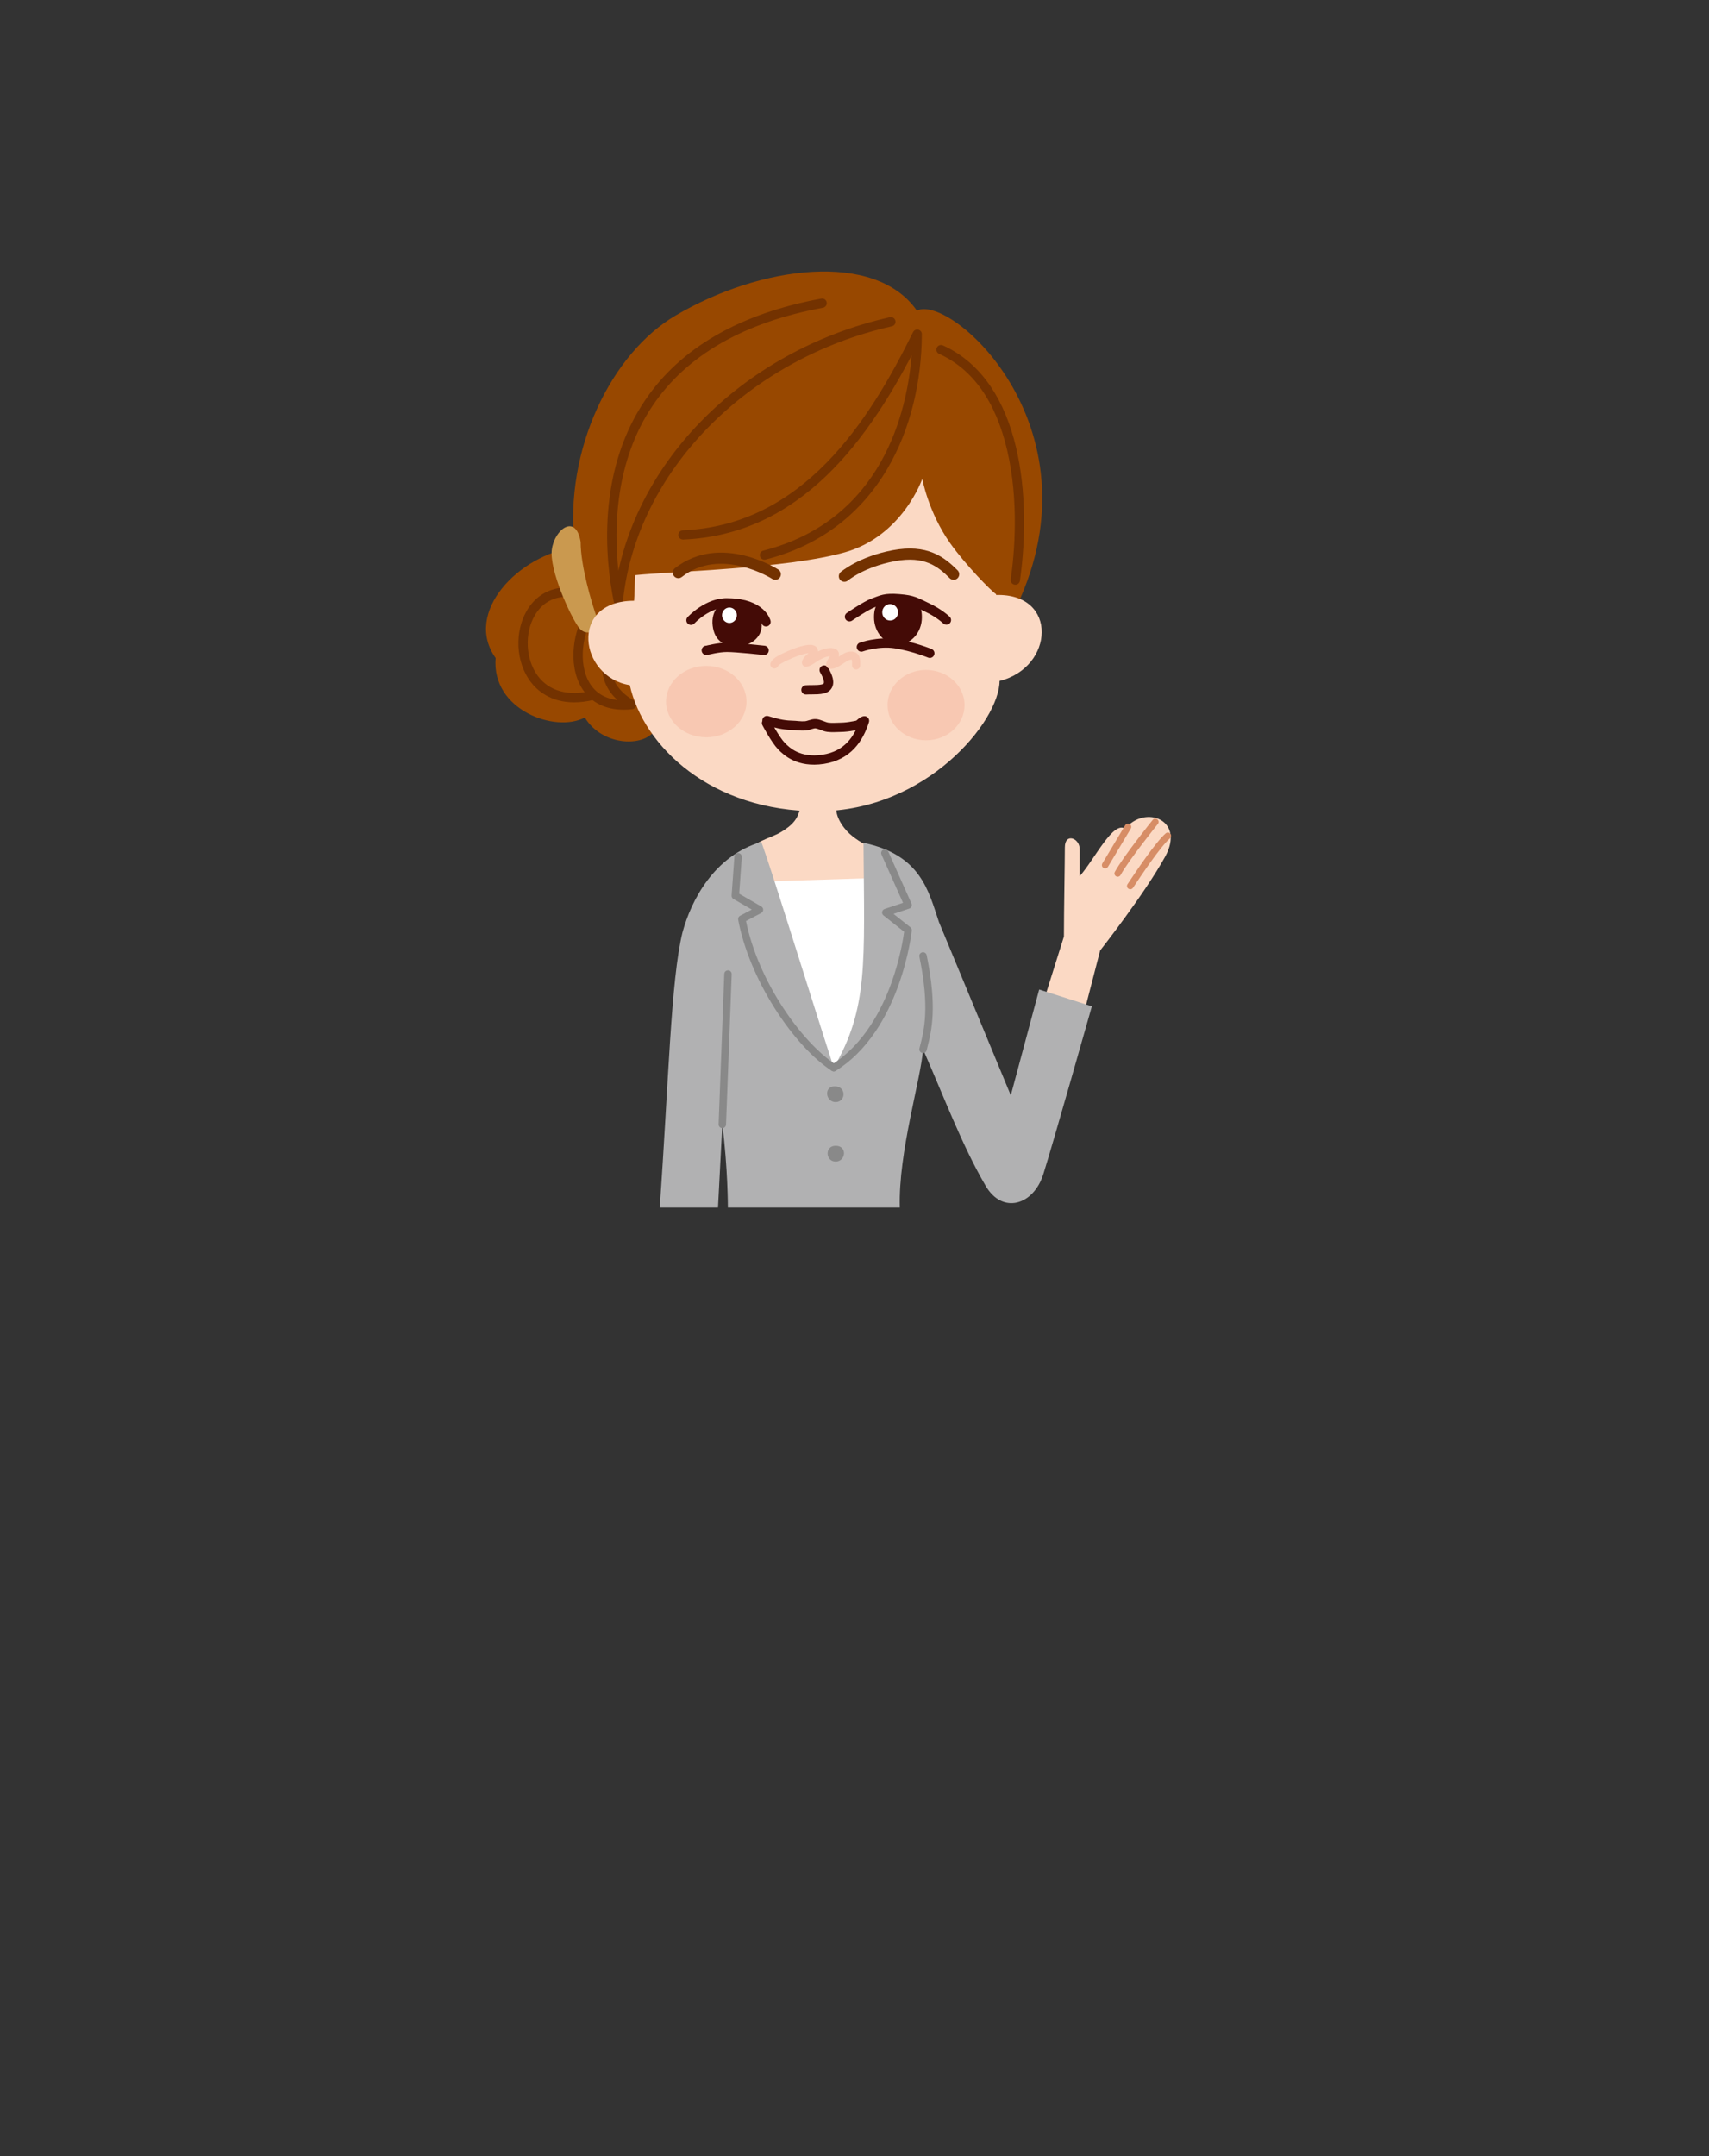 <?xml version="1.0" encoding="utf-8"?>
<!-- Generator: Adobe Illustrator 16.0.0, SVG Export Plug-In . SVG Version: 6.00 Build 0)  -->
<!DOCTYPE svg PUBLIC "-//W3C//DTD SVG 1.1//EN" "http://www.w3.org/Graphics/SVG/1.1/DTD/svg11.dtd">
<svg version="1.1" id="分離模式" xmlns="http://www.w3.org/2000/svg" xmlns:xlink="http://www.w3.org/1999/xlink" x="0px"
	 y="0px" width="4600px" height="5800px" viewBox="0 0 4600 5800" enable-background="new 0 0 4600 5800" xml:space="preserve">
<rect x="0" y="0" width="4600" height="5800" fill="#333333" stroke="none"/>
<path fill="#FBD9C4" d="M2154.429,2165.431c-3.428,36.129-21.348,53.916-51.509,72.445c-21.856,13.427-61.96,23.061-78.538,41.508
	c-17.633,19.622-18.078,67.95-17.953,94.046c0.096,20.195-2.111,27.516,19.555,36.498c19.504,8.086,43.851,14.667,65,17.392
	c57.275,7.379,114.865,0.11,172.943,0.11c40.537,0,76.164-1.659,112.502-18.502c8.584-3.979,33.058-10.681,37.993-17.95
	c9.61-14.154-8.364-26.793-15.548-39.993c-13.52-24.841-21.338-48.639-46.943-65.057c-22.717-14.564-43.639-23.694-65-42.993
	c-18.741-16.933-45.357-54.726-32.502-81.505"/>
<g>
	<path fill="#984800" d="M2467.876,835.491c-112.491-161.24-420.937-121.395-649.788,13.409
		c-170.16,100.23-300.785,356.609-271.405,623.35c-150.777,20.63-300.048,175.322-212.636,297.742
		c-11.725,140.717,161.49,202.206,240.045,160.085c48.688,79.903,166.752,80.647,191.536,29.049
		c32.978,18.085,58.818-1.728,78.145-33.002l881.456-272.381C2977.876,1160.491,2560.515,788.449,2467.876,835.491z"/>
	<path fill="#733200" d="M1545.184,1889.344c-64.392,0.004-100.269-32.988-117.389-55.836
		c-19.165-25.573-30.625-59.011-32.269-94.153c-1.603-34.31,6.124-68.251,21.759-95.575c12.222-21.357,29.195-38.338,49.086-49.104
		c22.135-11.982,47.473-16.474,75.31-13.347c6.861,0.77,11.799,6.955,11.028,13.816c-0.77,6.861-6.959,11.796-13.816,11.027
		c-43.196-4.85-78.674,12.918-99.908,50.026c-27.85,48.667-24.059,118.449,8.816,162.318
		c30.512,40.717,81.889,54.859,144.663,39.819c6.714-1.614,13.461,2.529,15.069,9.244c1.608,6.712-2.53,13.46-9.244,15.068
		C1578.754,1887.326,1561.092,1889.342,1545.184,1889.344L1545.184,1889.344z"/>
	<path fill="#733200" d="M1679.168,1909.152c-23.505,0.001-44.529-4.275-62.729-12.778c-21.873-10.221-39.31-26.279-51.822-47.729
		c-36.888-63.228-21.326-156.114,14.244-205.913c4.012-5.617,11.819-6.918,17.437-2.907c5.618,4.014,6.919,11.821,2.907,17.438
		c-31.18,43.651-43.843,125.908-12.994,178.784c15.853,27.174,41.677,43.119,75.697,47.099
		c-12.692-11.619-22.714-24.664-29.621-38.697c-10.514-21.354-13.757-45-9.133-66.577c1.446-6.75,8.089-11.049,14.841-9.603
		c6.751,1.447,11.051,8.091,9.604,14.841c-6.302,29.405,5.872,71.509,58.927,101.499c4.731,2.674,7.193,8.099,6.091,13.419
		c-1.103,5.321-5.518,9.321-10.923,9.894C1693.958,1908.741,1686.441,1909.152,1679.168,1909.152L1679.168,1909.152z"/>
	<path fill="#733200" d="M2732.893,1572.989c-0.589,0-1.184-0.042-1.783-0.126c-6.834-0.977-11.583-7.309-10.607-14.143
		c10.188-71.312,22.462-211.411-9.793-348.495c-30.677-130.377-92.243-217.299-182.984-258.349
		c-6.289-2.845-9.082-10.251-6.236-16.541s10.252-9.082,16.541-6.237c51.748,23.41,95.249,61.042,129.295,111.853
		c29.901,44.625,52.686,99.652,67.72,163.548c13.086,55.617,20.243,117.418,21.269,183.686c0.884,57.04-2.941,117.231-11.061,174.07
		C2744.361,1568.489,2739.013,1572.989,2732.893,1572.989L2732.893,1572.989z"/>
	<path fill="#733200" d="M1664.236,1628.384c-5.92,0-11.066-4.173-12.248-10.03c-11.199-55.556-22.97-142.264-15.447-239.849
		c8.91-115.589,42.522-217.188,99.905-301.978c95.45-141.042,254.984-233.004,474.168-273.334
		c6.794-1.25,13.308,3.242,14.556,10.031c1.25,6.79-3.241,13.307-10.031,14.556c-212.346,39.072-366.436,127.477-457.988,262.759
		c-101.669,150.229-104.999,329.474-92.613,444.747c13.107-60.26,33.923-119.535,62.212-177.006
		c39.728-80.711,93.217-155.96,158.98-223.657c66.009-67.947,142.646-126.487,227.79-173.996
		c87.619-48.893,182.368-85.004,281.612-107.335c6.735-1.512,13.425,2.716,14.94,9.452c1.516,6.736-2.717,13.424-9.451,14.939
		c-390.088,87.77-687.786,391.861-723.945,739.494c-0.64,6.144-5.67,10.898-11.838,11.193
		C1664.638,1628.38,1664.436,1628.384,1664.236,1628.384L1664.236,1628.384z"/>
	<path fill="#CA994F" d="M1562.876,1457.991c0,65,30,165,42.5,200s-25,60-47.5,30s-80-155-72.5-210
		S1550.376,1380.491,1562.876,1457.991z"/>
</g>
<path fill="#FBD9C4" d="M2681.218,1600.468c-0.07-0.757-0.14-1.511-0.209-2.269c-12.047-7.125-82.469-79.016-123.602-137.098
	c-58.605-82.751-75-173.031-75-173.031s-52.5,153.062-207.5,197.429s-471.357,51.694-565.102,61.677
	c-0.982,8.001-2.016,60.615-3.064,68.961c-177.211,0-147.103,205.507-11.597,226.834c37.476,166.37,220.229,339.877,507.007,339.354
	c290.814-0.529,488.285-242.398,488.285-350.526C2837.054,1795.904,2849.663,1595.943,2681.218,1600.468z"/>
<ellipse fill="#F8C8B2" cx="2492.563" cy="1896.763" rx="103.628" ry="94.617"/>
<ellipse fill="#F8C8B2" cx="1901.019" cy="1887.294" rx="108.262" ry="96.062"/>
<path fill="#FBD9C4" d="M2810.942,2687.116l52.727-167.781c0-70,2.5-200,2.5-240s40-25,40,5s0,72.5,0,72.5c40-45,90-150,122.5-127.5
	c52.5-65,162.5-25,107.5,75s-175,252.5-175,252.5l-41.484,160.279L2810.942,2687.116z"/>
<path fill="#D78D66" d="M3042.188,2392.183c2.844,0,5.634-1.376,7.33-3.92c22.238-33.359,74.317-111.48,99.65-133.196
	c3.689-3.162,4.117-8.718,0.954-12.407s-8.719-4.116-12.407-0.954c-27.177,23.295-80.199,102.832-102.842,136.796
	c-2.695,4.044-1.602,9.507,2.441,12.203C3038.815,2391.704,3040.511,2392.183,3042.188,2392.183L3042.188,2392.183z"/>
<path fill="#D78D66" d="M3008.442,2358.434c3.115,0,6.136-1.659,7.732-4.588c21.867-40.085,99.582-136.456,100.365-137.425
	c3.055-3.781,2.464-9.321-1.316-12.375c-3.782-3.054-9.321-2.462-12.375,1.316c-3.235,4.006-79.502,98.589-102.123,140.056
	c-2.328,4.267-0.756,9.611,3.511,11.938C3005.574,2358.087,3007.019,2358.434,3008.442,2358.434L3008.442,2358.434z"/>
<path fill="#D78D66" d="M2974.693,2335.935c2.995,0,5.913-1.528,7.562-4.285l61.467-102.799c2.494-4.171,1.135-9.574-3.037-12.068
	c-4.172-2.495-9.575-1.134-12.068,3.037l-61.467,102.799c-2.494,4.171-1.135,9.574,3.037,12.068
	C2971.601,2335.532,2973.157,2335.935,2974.693,2335.935L2974.693,2335.935z"/>
<path fill="#FFFFFF" d="M2346.716,2362.173l-317.5,10c0,0,115,302.5,215,517.5
	C2389.216,2662.173,2346.716,2362.173,2346.716,2362.173z"/>
<path fill="#B1B1B2" d="M2797.058,2661.776l-76.373,284.703l-193.309-465.961c-28.16-83.346-48.16-180.846-203.16-213.346
	c2.5,327.5,12.5,445-80,605c-77.5-240-167.5-532.5-195-607.5c-127.5,37.5-189.09,157.885-212.223,243.553
	c-31.555,127.939-37.525,408.258-61.262,740.094h156.846l11.639-223.646c15,117.5,15,223.646,15,223.646h462.764
	c-4.414-149.211,57.539-347.457,62.467-425.582c56.246,127.492,104.994,258.734,168.742,367.48
	c45.234,77.164,128.686,51.67,155.02-31.586c26.336-83.258,130.686-451.617,130.686-451.617L2797.058,2661.776z"/>
<path fill="#898989" d="M2244.226,2882.174c1.805,0,3.634-0.488,5.279-1.514c40.545-25.268,76.552-60.949,107.021-106.054
	c24.208-35.835,44.996-77.677,61.788-124.361c28.518-79.29,35.562-144.302,35.848-147.03c0.357-3.405-1.054-6.757-3.738-8.883
	l-45.5-36.021l42.455-14.151c2.678-0.893,4.854-2.876,5.991-5.459c1.137-2.584,1.128-5.527-0.022-8.104l-62.5-140
	c-2.25-5.044-8.164-7.307-13.207-5.056c-5.043,2.252-7.307,8.165-5.056,13.208l58.003,129.926l-49.533,16.511
	c-3.484,1.162-6.052,4.14-6.687,7.757c-0.636,3.617,0.761,7.291,3.642,9.571l55.588,44.007
	c-2.311,17.15-11.082,73.097-34.266,137.405c-25.41,70.487-73.865,165.83-160.404,219.76c-4.688,2.922-6.119,9.089-3.198,13.776
	C2237.624,2880.503,2240.888,2882.174,2244.226,2882.174L2244.226,2882.174z"/>
<path fill="#898989" d="M2244.206,2882.174c3.271,0,6.479-1.604,8.395-4.551c3.01-4.631,1.695-10.825-2.936-13.835
	c-91.4-59.409-208.607-223.001-241.71-386.23l40.918-21.535c3.224-1.697,5.271-5.013,5.341-8.655s-1.845-7.035-5.002-8.856
	l-59.574-34.371l7.053-98.754c0.394-5.509-3.753-10.294-9.262-10.688c-5.531-0.395-10.295,3.754-10.688,9.262l-7.5,105
	c-0.272,3.82,1.66,7.461,4.978,9.375l49.289,28.437l-31.449,16.552c-3.883,2.044-5.98,6.38-5.171,10.692
	c14.304,76.292,49.422,161.221,98.886,239.142c46.669,73.522,102.434,134.537,152.991,167.4
	C2240.448,2881.651,2242.339,2882.174,2244.206,2882.174L2244.206,2882.174z"/>
<path fill="#898989" d="M2246.716,2922.173c-30,0-25,42.5,2.5,42.5S2279.216,2922.173,2246.716,2922.173z"/>
<path fill="#898989" d="M2249.216,3082.173c-30,0-27.5,42.5,0,42.5S2281.716,3082.173,2249.216,3082.173z"/>
<path fill="#898989" d="M2484.454,2832.739c4.48,0,8.559-3.032,9.693-7.576c0.555-2.22,1.128-4.476,1.713-6.776
	c11.543-45.435,27.352-107.658-1.618-248.898c-1.11-5.41-6.391-8.902-11.806-7.787c-5.41,1.109-8.896,6.395-7.786,11.806
	c28.048,136.744,12.892,196.397,1.826,239.955c-0.592,2.326-1.171,4.606-1.731,6.85c-1.34,5.358,1.918,10.788,7.275,12.127
	C2482.835,2832.643,2483.651,2832.739,2484.454,2832.739L2484.454,2832.739z"/>
<path fill="#898989" d="M1944.223,3034.673c5.349,0,9.782-4.232,9.986-9.623l15.255-404.426c0.209-5.519-4.097-10.162-9.615-10.37
	c-0.127-0.005-0.256-0.007-0.385-0.007c-5.348,0-9.781,4.232-9.986,9.623l-15.255,404.426c-0.208,5.519,4.098,10.162,9.616,10.37
	C1943.967,3034.671,1944.095,3034.673,1944.223,3034.673L1944.223,3034.673z"/>
<path fill="none" stroke="#440B06" stroke-width="25" stroke-linecap="round" stroke-linejoin="round" stroke-miterlimit="10" d="
	M1901.019,1749.446c3.336,0,30.336-8.003,55.758-8.08c25.422-0.064,99.945,8.08,99.945,8.08"/>
<path fill="none" stroke="#440B06" stroke-width="25" stroke-linecap="round" stroke-linejoin="round" stroke-miterlimit="10" d="
	M2318.495,1740.522c0,0,44.641-16.063,91.484-8.918c46.82,7.166,92.734,25.755,92.734,25.755"/>
<path fill="none" stroke="#733200" stroke-width="30" stroke-linecap="round" stroke-linejoin="round" stroke-miterlimit="10" d="
	M2272.782,1550.075c0,0,45.688-38.906,132.627-55.198s127.646,16.122,161.459,49.875"/>
<path fill="none" stroke="#733200" stroke-width="30" stroke-linecap="round" stroke-linejoin="round" stroke-miterlimit="10" d="
	M1825.868,1540.314c114.489-89.679,261,4.438,261,4.438"/>
<path fill="none" stroke="#440B06" stroke-width="25" stroke-linecap="round" stroke-linejoin="round" stroke-miterlimit="10" d="
	M1859.868,1668.557c0,0,45.991-50.075,101-46.82c88.984,1.432,101,50.986,101,50.986"/>
<path fill="#440B06" d="M2481.386,1660.481c0,40.469-28.848,73.274-64.433,73.274c-35.586,0-64.433-32.806-64.433-73.274
	s17.833-51.456,64.433-48.276C2463.552,1615.385,2481.386,1620.013,2481.386,1660.481z"/>
<path fill="#440B06" d="M2050.282,1682.9c0,30.755-29.572,55.685-66.051,55.685s-61.232-15.593-66.051-55.685
	c-4.818-40.091,21.291-73.707,66.051-69.227C2028.991,1618.156,2050.282,1652.147,2050.282,1682.9z"/>
<path fill="none" stroke="#440B06" stroke-width="25" stroke-linecap="round" stroke-linejoin="round" stroke-miterlimit="10" d="
	M2286.46,1659.104c0,0,45.305-30.859,64.162-37.491c22.76-8.005,30.333-14.067,69.331-10.943s43.337,8.471,75.573,23.429
	c32.236,14.959,51.92,33.858,51.92,33.858"/>
<path fill="none" stroke="#440B06" stroke-width="25" stroke-linecap="round" stroke-linejoin="round" stroke-miterlimit="10" d="
	M2064.329,1938.271c22.418,6.774,42.595,12.321,66.533,12.752c12.299,0.22,23.752,2.562,36.313,1.627
	c10.246-0.762,18.97-6.481,28.515-5.839c10.127,0.683,21.766,8.084,32.461,9.495c11.215,1.481,23.152,0.4,34.578,0.209
	c11.57-0.195,21.811-1.489,33.059-3.538c4.096-0.745,10.898-1.574,14.779-3.381c3.828-1.78,9.697-9.377,13.803-9.845
	c0.751-0.643,1.607-0.901,2.572-0.772c-15.104,47.607-44.9,93.5-111.298,103.571c-66.396,10.071-98.653-21.724-111.94-35.121
	c-17.424-18.093-40.517-62.468-40.517-62.468"/>
<ellipse fill="#FFFFFF" cx="1963.363" cy="1655.029" rx="19.95" ry="20.781"/>
<ellipse fill="#FFFFFF" cx="2395.93" cy="1647.155" rx="21.256" ry="22.14"/>
<path fill="none" stroke="#440B06" stroke-width="25" stroke-linecap="round" stroke-linejoin="round" stroke-miterlimit="10" d="
	M2218.364,1802.431c9.73,16.972,17.326,35.2,6.943,45.508c-9.917,9.846-38.219,6.691-55.943,7.845"/>
<path fill="none" stroke="#F8C8B2" stroke-width="22" stroke-linecap="round" stroke-linejoin="round" stroke-miterlimit="10" d="
	M2084.393,1787.199c4.235-9.295,21.339-16.737,30.956-21.278c17.593-8.308,36.128-15.774,55.825-19.362
	c13.138-2.394,24.585-0.928,17.468,12.246c-4.489,8.308-18.078,14.792-19.095,23.848c9.598-1.543,20.155-11.216,28.567-15.837
	c10.668-5.858,21.666-11.55,34.282-12.447c31.362-2.231,3.497,22.391,2.124,33.584c16.174,2.026,35.298-20.972,51.817-23.87
	c20.15-3.534,18.055,13.163,18.055,25.779"/>
<path fill="#733200" d="M2055.747,1505.47c-4.783-0.743-8.904-4.227-10.195-9.178c-1.734-6.639,2.277-13.407,8.959-15.114
	c321.406-82.149,387.096-375.31,399.245-525.085c-29.688,56.71-59.116,106.902-89.278,152.34
	c-45.229,68.135-91.104,124.204-140.246,171.409c-54.021,51.895-112.184,92.493-172.867,120.667
	c-66.016,30.647-137.49,47.778-212.443,50.918c-6.898,0.287-12.734-5.032-13.041-11.881c-0.305-6.85,5.039-12.637,11.934-12.927
	c322.926-13.525,500.838-292.062,619.756-533.21c2.561-5.194,8.402-7.929,14.078-6.601c5.674,1.333,9.677,6.383,9.646,12.173
	c-0.335,63.123-7.784,125.118-22.138,184.263c-15.83,65.213-39.719,125.196-71.006,178.282
	c-34.678,58.842-78.348,108.916-129.795,148.832c-56.592,43.907-123.063,75.825-197.568,94.867
	C2059.089,1505.657,2057.38,1505.724,2055.747,1505.47L2055.747,1505.47z"/>
</svg>
